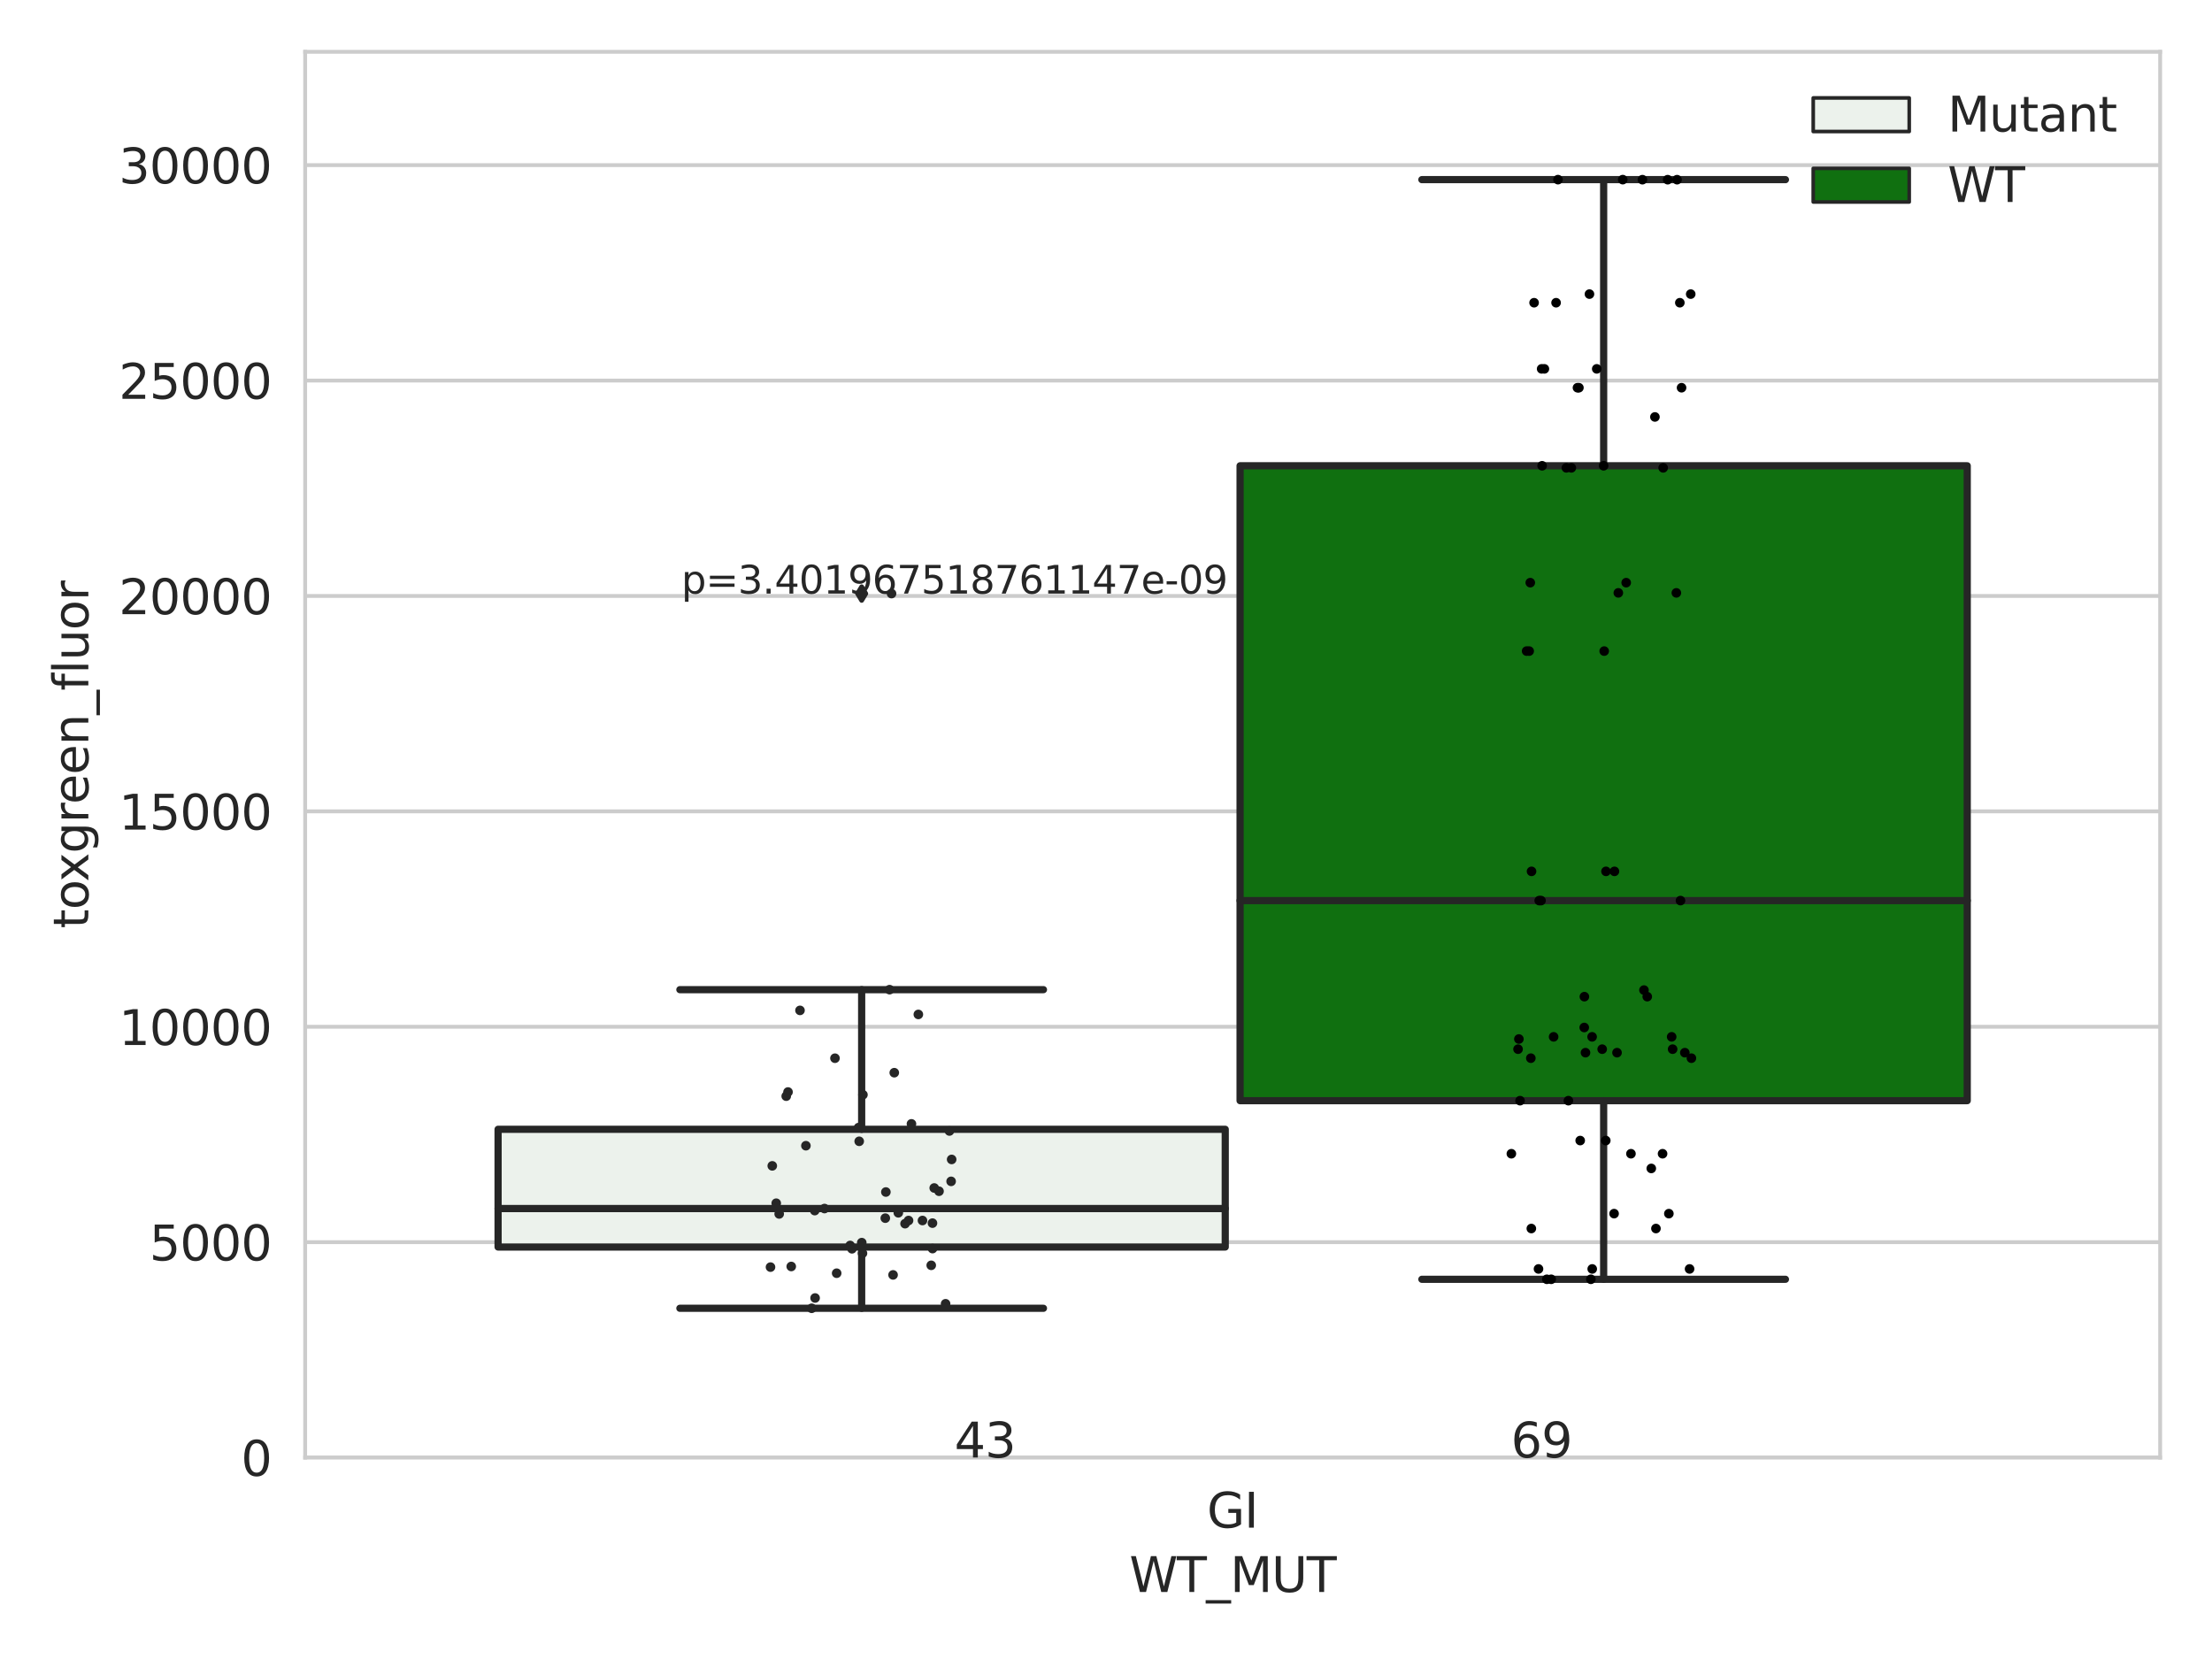 <?xml version="1.0" encoding="utf-8" standalone="no"?>
<!DOCTYPE svg PUBLIC "-//W3C//DTD SVG 1.1//EN"
  "http://www.w3.org/Graphics/SVG/1.1/DTD/svg11.dtd">
<svg xmlns:xlink="http://www.w3.org/1999/xlink" width="460.8pt" height="345.6pt" viewBox="0 0 460.8 345.6" xmlns="http://www.w3.org/2000/svg" version="1.1">
 <defs>
  <style type="text/css">*{stroke-linejoin: round; stroke-linecap: butt}</style>
 </defs>
 <g id="figure_1">
  <g id="patch_1">
   <path d="M 0 345.6 
L 460.8 345.6 
L 460.8 0 
L 0 0 
z
" style="fill: #ffffff"/>
  </g>
  <g id="axes_1">
   <g id="patch_2">
    <path d="M 63.571 303.64 
L 450 303.64 
L 450 10.8 
L 63.571 10.8 
z
" style="fill: #ffffff"/>
   </g>
   <g id="matplotlib.axis_1">
    <g id="xtick_1">
     <g id="text_1">
      <!-- GI -->
      <g style="fill: #262626" transform="translate(251.436 318.238)scale(0.1 -0.1)">
       <defs>
        <path id="DejaVuSans-47" d="M 3809 666 
L 3809 1919 
L 2778 1919 
L 2778 2438 
L 4434 2438 
L 4434 434 
Q 4069 175 3628 42 
Q 3188 -91 2688 -91 
Q 1594 -91 976 548 
Q 359 1188 359 2328 
Q 359 3472 976 4111 
Q 1594 4750 2688 4750 
Q 3144 4750 3555 4637 
Q 3966 4525 4313 4306 
L 4313 3634 
Q 3963 3931 3569 4081 
Q 3175 4231 2741 4231 
Q 1884 4231 1454 3753 
Q 1025 3275 1025 2328 
Q 1025 1384 1454 906 
Q 1884 428 2741 428 
Q 3075 428 3337 486 
Q 3600 544 3809 666 
z
" transform="scale(0.016)"/>
        <path id="DejaVuSans-49" d="M 628 4666 
L 1259 4666 
L 1259 0 
L 628 0 
L 628 4666 
z
" transform="scale(0.016)"/>
       </defs>
       <use xlink:href="#DejaVuSans-47"/>
       <use xlink:href="#DejaVuSans-49" x="77.49"/>
      </g>
     </g>
    </g>
    <g id="text_2">
     <!-- WT_MUT -->
     <g style="fill: #262626" transform="translate(235.261 331.638)scale(0.1 -0.1)">
      <defs>
       <path id="DejaVuSans-57" d="M 213 4666 
L 850 4666 
L 1831 722 
L 2809 4666 
L 3519 4666 
L 4500 722 
L 5478 4666 
L 6119 4666 
L 4947 0 
L 4153 0 
L 3169 4050 
L 2175 0 
L 1381 0 
L 213 4666 
z
" transform="scale(0.016)"/>
       <path id="DejaVuSans-54" d="M -19 4666 
L 3928 4666 
L 3928 4134 
L 2272 4134 
L 2272 0 
L 1638 0 
L 1638 4134 
L -19 4134 
L -19 4666 
z
" transform="scale(0.016)"/>
       <path id="DejaVuSans-5f" d="M 3263 -1063 
L 3263 -1509 
L -63 -1509 
L -63 -1063 
L 3263 -1063 
z
" transform="scale(0.016)"/>
       <path id="DejaVuSans-4d" d="M 628 4666 
L 1569 4666 
L 2759 1491 
L 3956 4666 
L 4897 4666 
L 4897 0 
L 4281 0 
L 4281 4097 
L 3078 897 
L 2444 897 
L 1241 4097 
L 1241 0 
L 628 0 
L 628 4666 
z
" transform="scale(0.016)"/>
       <path id="DejaVuSans-55" d="M 556 4666 
L 1191 4666 
L 1191 1831 
Q 1191 1081 1462 751 
Q 1734 422 2344 422 
Q 2950 422 3222 751 
Q 3494 1081 3494 1831 
L 3494 4666 
L 4128 4666 
L 4128 1753 
Q 4128 841 3676 375 
Q 3225 -91 2344 -91 
Q 1459 -91 1007 375 
Q 556 841 556 1753 
L 556 4666 
z
" transform="scale(0.016)"/>
      </defs>
      <use xlink:href="#DejaVuSans-57"/>
      <use xlink:href="#DejaVuSans-54" x="98.877"/>
      <use xlink:href="#DejaVuSans-5f" x="159.961"/>
      <use xlink:href="#DejaVuSans-4d" x="209.961"/>
      <use xlink:href="#DejaVuSans-55" x="296.24"/>
      <use xlink:href="#DejaVuSans-54" x="369.434"/>
     </g>
    </g>
   </g>
   <g id="matplotlib.axis_2">
    <g id="ytick_1">
     <g id="line2d_1">
      <path d="M 63.571 303.64 
L 450 303.64 
" clip-path="url(#p6c3532685f)" style="fill: none; stroke: #cccccc; stroke-width: 0.8; stroke-linecap: round"/>
     </g>
     <g id="text_3">
      <!-- 0 -->
      <g style="fill: #262626" transform="translate(50.209 307.439)scale(0.1 -0.1)">
       <defs>
        <path id="DejaVuSans-30" d="M 2034 4250 
Q 1547 4250 1301 3770 
Q 1056 3291 1056 2328 
Q 1056 1369 1301 889 
Q 1547 409 2034 409 
Q 2525 409 2770 889 
Q 3016 1369 3016 2328 
Q 3016 3291 2770 3770 
Q 2525 4250 2034 4250 
z
M 2034 4750 
Q 2819 4750 3233 4129 
Q 3647 3509 3647 2328 
Q 3647 1150 3233 529 
Q 2819 -91 2034 -91 
Q 1250 -91 836 529 
Q 422 1150 422 2328 
Q 422 3509 836 4129 
Q 1250 4750 2034 4750 
z
" transform="scale(0.016)"/>
       </defs>
       <use xlink:href="#DejaVuSans-30"/>
      </g>
     </g>
    </g>
    <g id="ytick_2">
     <g id="line2d_2">
      <path d="M 63.571 258.767 
L 450 258.767 
" clip-path="url(#p6c3532685f)" style="fill: none; stroke: #cccccc; stroke-width: 0.8; stroke-linecap: round"/>
     </g>
     <g id="text_4">
      <!-- 5000 -->
      <g style="fill: #262626" transform="translate(31.121 262.566)scale(0.1 -0.1)">
       <defs>
        <path id="DejaVuSans-35" d="M 691 4666 
L 3169 4666 
L 3169 4134 
L 1269 4134 
L 1269 2991 
Q 1406 3038 1543 3061 
Q 1681 3084 1819 3084 
Q 2600 3084 3056 2656 
Q 3513 2228 3513 1497 
Q 3513 744 3044 326 
Q 2575 -91 1722 -91 
Q 1428 -91 1123 -41 
Q 819 9 494 109 
L 494 744 
Q 775 591 1075 516 
Q 1375 441 1709 441 
Q 2250 441 2565 725 
Q 2881 1009 2881 1497 
Q 2881 1984 2565 2268 
Q 2250 2553 1709 2553 
Q 1456 2553 1204 2497 
Q 953 2441 691 2322 
L 691 4666 
z
" transform="scale(0.016)"/>
       </defs>
       <use xlink:href="#DejaVuSans-35"/>
       <use xlink:href="#DejaVuSans-30" x="63.623"/>
       <use xlink:href="#DejaVuSans-30" x="127.246"/>
       <use xlink:href="#DejaVuSans-30" x="190.869"/>
      </g>
     </g>
    </g>
    <g id="ytick_3">
     <g id="line2d_3">
      <path d="M 63.571 213.894 
L 450 213.894 
" clip-path="url(#p6c3532685f)" style="fill: none; stroke: #cccccc; stroke-width: 0.8; stroke-linecap: round"/>
     </g>
     <g id="text_5">
      <!-- 10000 -->
      <g style="fill: #262626" transform="translate(24.759 217.694)scale(0.1 -0.1)">
       <defs>
        <path id="DejaVuSans-31" d="M 794 531 
L 1825 531 
L 1825 4091 
L 703 3866 
L 703 4441 
L 1819 4666 
L 2450 4666 
L 2450 531 
L 3481 531 
L 3481 0 
L 794 0 
L 794 531 
z
" transform="scale(0.016)"/>
       </defs>
       <use xlink:href="#DejaVuSans-31"/>
       <use xlink:href="#DejaVuSans-30" x="63.623"/>
       <use xlink:href="#DejaVuSans-30" x="127.246"/>
       <use xlink:href="#DejaVuSans-30" x="190.869"/>
       <use xlink:href="#DejaVuSans-30" x="254.492"/>
      </g>
     </g>
    </g>
    <g id="ytick_4">
     <g id="line2d_4">
      <path d="M 63.571 169.021 
L 450 169.021 
" clip-path="url(#p6c3532685f)" style="fill: none; stroke: #cccccc; stroke-width: 0.8; stroke-linecap: round"/>
     </g>
     <g id="text_6">
      <!-- 15000 -->
      <g style="fill: #262626" transform="translate(24.759 172.821)scale(0.1 -0.1)">
       <use xlink:href="#DejaVuSans-31"/>
       <use xlink:href="#DejaVuSans-35" x="63.623"/>
       <use xlink:href="#DejaVuSans-30" x="127.246"/>
       <use xlink:href="#DejaVuSans-30" x="190.869"/>
       <use xlink:href="#DejaVuSans-30" x="254.492"/>
      </g>
     </g>
    </g>
    <g id="ytick_5">
     <g id="line2d_5">
      <path d="M 63.571 124.149 
L 450 124.149 
" clip-path="url(#p6c3532685f)" style="fill: none; stroke: #cccccc; stroke-width: 0.8; stroke-linecap: round"/>
     </g>
     <g id="text_7">
      <!-- 20000 -->
      <g style="fill: #262626" transform="translate(24.759 127.948)scale(0.1 -0.1)">
       <defs>
        <path id="DejaVuSans-32" d="M 1228 531 
L 3431 531 
L 3431 0 
L 469 0 
L 469 531 
Q 828 903 1448 1529 
Q 2069 2156 2228 2338 
Q 2531 2678 2651 2914 
Q 2772 3150 2772 3378 
Q 2772 3750 2511 3984 
Q 2250 4219 1831 4219 
Q 1534 4219 1204 4116 
Q 875 4013 500 3803 
L 500 4441 
Q 881 4594 1212 4672 
Q 1544 4750 1819 4750 
Q 2544 4750 2975 4387 
Q 3406 4025 3406 3419 
Q 3406 3131 3298 2873 
Q 3191 2616 2906 2266 
Q 2828 2175 2409 1742 
Q 1991 1309 1228 531 
z
" transform="scale(0.016)"/>
       </defs>
       <use xlink:href="#DejaVuSans-32"/>
       <use xlink:href="#DejaVuSans-30" x="63.623"/>
       <use xlink:href="#DejaVuSans-30" x="127.246"/>
       <use xlink:href="#DejaVuSans-30" x="190.869"/>
       <use xlink:href="#DejaVuSans-30" x="254.492"/>
      </g>
     </g>
    </g>
    <g id="ytick_6">
     <g id="line2d_6">
      <path d="M 63.571 79.276 
L 450 79.276 
" clip-path="url(#p6c3532685f)" style="fill: none; stroke: #cccccc; stroke-width: 0.8; stroke-linecap: round"/>
     </g>
     <g id="text_8">
      <!-- 25000 -->
      <g style="fill: #262626" transform="translate(24.759 83.075)scale(0.1 -0.1)">
       <use xlink:href="#DejaVuSans-32"/>
       <use xlink:href="#DejaVuSans-35" x="63.623"/>
       <use xlink:href="#DejaVuSans-30" x="127.246"/>
       <use xlink:href="#DejaVuSans-30" x="190.869"/>
       <use xlink:href="#DejaVuSans-30" x="254.492"/>
      </g>
     </g>
    </g>
    <g id="ytick_7">
     <g id="line2d_7">
      <path d="M 63.571 34.403 
L 450 34.403 
" clip-path="url(#p6c3532685f)" style="fill: none; stroke: #cccccc; stroke-width: 0.8; stroke-linecap: round"/>
     </g>
     <g id="text_9">
      <!-- 30000 -->
      <g style="fill: #262626" transform="translate(24.759 38.202)scale(0.1 -0.1)">
       <defs>
        <path id="DejaVuSans-33" d="M 2597 2516 
Q 3050 2419 3304 2112 
Q 3559 1806 3559 1356 
Q 3559 666 3084 287 
Q 2609 -91 1734 -91 
Q 1441 -91 1130 -33 
Q 819 25 488 141 
L 488 750 
Q 750 597 1062 519 
Q 1375 441 1716 441 
Q 2309 441 2620 675 
Q 2931 909 2931 1356 
Q 2931 1769 2642 2001 
Q 2353 2234 1838 2234 
L 1294 2234 
L 1294 2753 
L 1863 2753 
Q 2328 2753 2575 2939 
Q 2822 3125 2822 3475 
Q 2822 3834 2567 4026 
Q 2313 4219 1838 4219 
Q 1578 4219 1281 4162 
Q 984 4106 628 3988 
L 628 4550 
Q 988 4650 1302 4700 
Q 1616 4750 1894 4750 
Q 2613 4750 3031 4423 
Q 3450 4097 3450 3541 
Q 3450 3153 3228 2886 
Q 3006 2619 2597 2516 
z
" transform="scale(0.016)"/>
       </defs>
       <use xlink:href="#DejaVuSans-33"/>
       <use xlink:href="#DejaVuSans-30" x="63.623"/>
       <use xlink:href="#DejaVuSans-30" x="127.246"/>
       <use xlink:href="#DejaVuSans-30" x="190.869"/>
       <use xlink:href="#DejaVuSans-30" x="254.492"/>
      </g>
     </g>
    </g>
    <g id="text_10">
     <!-- toxgreen_fluor -->
     <g style="fill: #262626" transform="translate(18.401 193.415)rotate(-90)scale(0.1 -0.1)">
      <defs>
       <path id="DejaVuSans-74" d="M 1172 4494 
L 1172 3500 
L 2356 3500 
L 2356 3053 
L 1172 3053 
L 1172 1153 
Q 1172 725 1289 603 
Q 1406 481 1766 481 
L 2356 481 
L 2356 0 
L 1766 0 
Q 1100 0 847 248 
Q 594 497 594 1153 
L 594 3053 
L 172 3053 
L 172 3500 
L 594 3500 
L 594 4494 
L 1172 4494 
z
" transform="scale(0.016)"/>
       <path id="DejaVuSans-6f" d="M 1959 3097 
Q 1497 3097 1228 2736 
Q 959 2375 959 1747 
Q 959 1119 1226 758 
Q 1494 397 1959 397 
Q 2419 397 2687 759 
Q 2956 1122 2956 1747 
Q 2956 2369 2687 2733 
Q 2419 3097 1959 3097 
z
M 1959 3584 
Q 2709 3584 3137 3096 
Q 3566 2609 3566 1747 
Q 3566 888 3137 398 
Q 2709 -91 1959 -91 
Q 1206 -91 779 398 
Q 353 888 353 1747 
Q 353 2609 779 3096 
Q 1206 3584 1959 3584 
z
" transform="scale(0.016)"/>
       <path id="DejaVuSans-78" d="M 3513 3500 
L 2247 1797 
L 3578 0 
L 2900 0 
L 1881 1375 
L 863 0 
L 184 0 
L 1544 1831 
L 300 3500 
L 978 3500 
L 1906 2253 
L 2834 3500 
L 3513 3500 
z
" transform="scale(0.016)"/>
       <path id="DejaVuSans-67" d="M 2906 1791 
Q 2906 2416 2648 2759 
Q 2391 3103 1925 3103 
Q 1463 3103 1205 2759 
Q 947 2416 947 1791 
Q 947 1169 1205 825 
Q 1463 481 1925 481 
Q 2391 481 2648 825 
Q 2906 1169 2906 1791 
z
M 3481 434 
Q 3481 -459 3084 -895 
Q 2688 -1331 1869 -1331 
Q 1566 -1331 1297 -1286 
Q 1028 -1241 775 -1147 
L 775 -588 
Q 1028 -725 1275 -790 
Q 1522 -856 1778 -856 
Q 2344 -856 2625 -561 
Q 2906 -266 2906 331 
L 2906 616 
Q 2728 306 2450 153 
Q 2172 0 1784 0 
Q 1141 0 747 490 
Q 353 981 353 1791 
Q 353 2603 747 3093 
Q 1141 3584 1784 3584 
Q 2172 3584 2450 3431 
Q 2728 3278 2906 2969 
L 2906 3500 
L 3481 3500 
L 3481 434 
z
" transform="scale(0.016)"/>
       <path id="DejaVuSans-72" d="M 2631 2963 
Q 2534 3019 2420 3045 
Q 2306 3072 2169 3072 
Q 1681 3072 1420 2755 
Q 1159 2438 1159 1844 
L 1159 0 
L 581 0 
L 581 3500 
L 1159 3500 
L 1159 2956 
Q 1341 3275 1631 3429 
Q 1922 3584 2338 3584 
Q 2397 3584 2469 3576 
Q 2541 3569 2628 3553 
L 2631 2963 
z
" transform="scale(0.016)"/>
       <path id="DejaVuSans-65" d="M 3597 1894 
L 3597 1613 
L 953 1613 
Q 991 1019 1311 708 
Q 1631 397 2203 397 
Q 2534 397 2845 478 
Q 3156 559 3463 722 
L 3463 178 
Q 3153 47 2828 -22 
Q 2503 -91 2169 -91 
Q 1331 -91 842 396 
Q 353 884 353 1716 
Q 353 2575 817 3079 
Q 1281 3584 2069 3584 
Q 2775 3584 3186 3129 
Q 3597 2675 3597 1894 
z
M 3022 2063 
Q 3016 2534 2758 2815 
Q 2500 3097 2075 3097 
Q 1594 3097 1305 2825 
Q 1016 2553 972 2059 
L 3022 2063 
z
" transform="scale(0.016)"/>
       <path id="DejaVuSans-6e" d="M 3513 2113 
L 3513 0 
L 2938 0 
L 2938 2094 
Q 2938 2591 2744 2837 
Q 2550 3084 2163 3084 
Q 1697 3084 1428 2787 
Q 1159 2491 1159 1978 
L 1159 0 
L 581 0 
L 581 3500 
L 1159 3500 
L 1159 2956 
Q 1366 3272 1645 3428 
Q 1925 3584 2291 3584 
Q 2894 3584 3203 3211 
Q 3513 2838 3513 2113 
z
" transform="scale(0.016)"/>
       <path id="DejaVuSans-66" d="M 2375 4863 
L 2375 4384 
L 1825 4384 
Q 1516 4384 1395 4259 
Q 1275 4134 1275 3809 
L 1275 3500 
L 2222 3500 
L 2222 3053 
L 1275 3053 
L 1275 0 
L 697 0 
L 697 3053 
L 147 3053 
L 147 3500 
L 697 3500 
L 697 3744 
Q 697 4328 969 4595 
Q 1241 4863 1831 4863 
L 2375 4863 
z
" transform="scale(0.016)"/>
       <path id="DejaVuSans-6c" d="M 603 4863 
L 1178 4863 
L 1178 0 
L 603 0 
L 603 4863 
z
" transform="scale(0.016)"/>
       <path id="DejaVuSans-75" d="M 544 1381 
L 544 3500 
L 1119 3500 
L 1119 1403 
Q 1119 906 1312 657 
Q 1506 409 1894 409 
Q 2359 409 2629 706 
Q 2900 1003 2900 1516 
L 2900 3500 
L 3475 3500 
L 3475 0 
L 2900 0 
L 2900 538 
Q 2691 219 2414 64 
Q 2138 -91 1772 -91 
Q 1169 -91 856 284 
Q 544 659 544 1381 
z
M 1991 3584 
L 1991 3584 
z
" transform="scale(0.016)"/>
      </defs>
      <use xlink:href="#DejaVuSans-74"/>
      <use xlink:href="#DejaVuSans-6f" x="39.209"/>
      <use xlink:href="#DejaVuSans-78" x="97.266"/>
      <use xlink:href="#DejaVuSans-67" x="156.445"/>
      <use xlink:href="#DejaVuSans-72" x="219.922"/>
      <use xlink:href="#DejaVuSans-65" x="258.785"/>
      <use xlink:href="#DejaVuSans-65" x="320.309"/>
      <use xlink:href="#DejaVuSans-6e" x="381.832"/>
      <use xlink:href="#DejaVuSans-5f" x="445.211"/>
      <use xlink:href="#DejaVuSans-66" x="495.211"/>
      <use xlink:href="#DejaVuSans-6c" x="530.416"/>
      <use xlink:href="#DejaVuSans-75" x="558.199"/>
      <use xlink:href="#DejaVuSans-6f" x="621.578"/>
      <use xlink:href="#DejaVuSans-72" x="682.76"/>
     </g>
    </g>
   </g>
   <g id="patch_3">
    <path d="M 103.76 259.777 
L 255.24 259.777 
L 255.24 235.252 
L 103.76 235.252 
L 103.76 259.777 
z
" clip-path="url(#p6c3532685f)" style="fill: #ecf2ec; stroke: #262626; stroke-width: 1.5; stroke-linejoin: miter"/>
   </g>
   <g id="patch_4">
    <path d="M 258.331 229.291 
L 409.811 229.291 
L 409.811 97.029 
L 258.331 97.029 
L 258.331 229.291 
z
" clip-path="url(#p6c3532685f)" style="fill: #107010; stroke: #262626; stroke-width: 1.5; stroke-linejoin: miter"/>
   </g>
   <g id="patch_5">
    <path d="M 256.786 303.64 
L 256.786 303.64 
L 256.786 303.64 
L 256.786 303.64 
z
" clip-path="url(#p6c3532685f)" style="fill: #ecf2ec; stroke: #262626; stroke-width: 0.75; stroke-linejoin: miter"/>
   </g>
   <g id="patch_6">
    <path d="M 256.786 303.64 
L 256.786 303.64 
L 256.786 303.64 
L 256.786 303.64 
z
" clip-path="url(#p6c3532685f)" style="fill: #107010; stroke: #262626; stroke-width: 0.75; stroke-linejoin: miter"/>
   </g>
   <g id="PathCollection_1"/>
   <g id="PathCollection_2"/>
   <g id="line2d_8">
    <path d="M 179.5 259.777 
L 179.5 272.54 
" clip-path="url(#p6c3532685f)" style="fill: none; stroke: #262626; stroke-width: 1.5; stroke-linecap: round"/>
   </g>
   <g id="line2d_9">
    <path d="M 179.5 235.252 
L 179.5 206.163 
" clip-path="url(#p6c3532685f)" style="fill: none; stroke: #262626; stroke-width: 1.5; stroke-linecap: round"/>
   </g>
   <g id="line2d_10">
    <path d="M 141.63 272.54 
L 217.37 272.54 
" clip-path="url(#p6c3532685f)" style="fill: none; stroke: #262626; stroke-width: 1.5; stroke-linecap: round"/>
   </g>
   <g id="line2d_11">
    <path d="M 141.63 206.163 
L 217.37 206.163 
" clip-path="url(#p6c3532685f)" style="fill: none; stroke: #262626; stroke-width: 1.5; stroke-linecap: round"/>
   </g>
   <g id="line2d_12">
    <defs>
     <path id="m92b4455a7d" d="M -0 1.414 
L 0.849 0 
L 0 -1.414 
L -0.849 -0 
z
" style="stroke: #262626; stroke-linejoin: miter"/>
    </defs>
    <g clip-path="url(#p6c3532685f)">
     <use xlink:href="#m92b4455a7d" x="179.5" y="123.654" style="fill: #262626; stroke: #262626; stroke-linejoin: miter"/>
    </g>
   </g>
   <g id="line2d_13">
    <path d="M 334.071 229.291 
L 334.071 266.499 
" clip-path="url(#p6c3532685f)" style="fill: none; stroke: #262626; stroke-width: 1.5; stroke-linecap: round"/>
   </g>
   <g id="line2d_14">
    <path d="M 334.071 97.029 
L 334.071 37.422 
" clip-path="url(#p6c3532685f)" style="fill: none; stroke: #262626; stroke-width: 1.5; stroke-linecap: round"/>
   </g>
   <g id="line2d_15">
    <path d="M 296.201 266.499 
L 371.941 266.499 
" clip-path="url(#p6c3532685f)" style="fill: none; stroke: #262626; stroke-width: 1.5; stroke-linecap: round"/>
   </g>
   <g id="line2d_16">
    <path d="M 296.201 37.422 
L 371.941 37.422 
" clip-path="url(#p6c3532685f)" style="fill: none; stroke: #262626; stroke-width: 1.5; stroke-linecap: round"/>
   </g>
   <g id="line2d_17"/>
   <g id="line2d_18">
    <path d="M 103.76 251.763 
L 255.24 251.763 
" clip-path="url(#p6c3532685f)" style="fill: none; stroke: #262626; stroke-width: 1.5; stroke-linecap: round"/>
   </g>
   <g id="line2d_19">
    <path d="M 258.331 187.612 
L 409.811 187.612 
" clip-path="url(#p6c3532685f)" style="fill: none; stroke: #262626; stroke-width: 1.5; stroke-linecap: round"/>
   </g>
   <g id="patch_7">
    <path d="M 63.571 303.64 
L 63.571 10.8 
" style="fill: none; stroke: #cccccc; stroke-width: 0.8; stroke-linejoin: miter; stroke-linecap: square"/>
   </g>
   <g id="patch_8">
    <path d="M 450 303.64 
L 450 10.8 
" style="fill: none; stroke: #cccccc; stroke-width: 0.8; stroke-linejoin: miter; stroke-linecap: square"/>
   </g>
   <g id="patch_9">
    <path d="M 63.571 303.64 
L 450 303.64 
" style="fill: none; stroke: #cccccc; stroke-width: 0.8; stroke-linejoin: miter; stroke-linecap: square"/>
   </g>
   <g id="patch_10">
    <path d="M 63.571 10.8 
L 450 10.8 
" style="fill: none; stroke: #cccccc; stroke-width: 0.8; stroke-linejoin: miter; stroke-linecap: square"/>
   </g>
   <g id="PathCollection_3">
    <defs>
     <path id="C0_0_d36405e7b9" d="M 0 1 
C 0.265 1 0.52 0.895 0.707 0.707 
C 0.895 0.52 1 0.265 1 -0 
C 1 -0.265 0.895 -0.52 0.707 -0.707 
C 0.52 -0.895 0.265 -1 0 -1 
C -0.265 -1 -0.52 -0.895 -0.707 -0.707 
C -0.895 -0.52 -1 -0.265 -1 0 
C -1 0.265 -0.895 0.52 -0.707 0.707 
C -0.52 0.895 -0.265 1 0 1 
z
"/>
    </defs>
    <g clip-path="url(#p6c3532685f)">
     <use xlink:href="#C0_0_d36405e7b9" x="184.545" y="248.32" style="fill: #262626"/>
    </g>
    <g clip-path="url(#p6c3532685f)">
     <use xlink:href="#C0_0_d36405e7b9" x="195.616" y="248.155" style="fill: #262626"/>
    </g>
    <g clip-path="url(#p6c3532685f)">
     <use xlink:href="#C0_0_d36405e7b9" x="184.425" y="253.763" style="fill: #262626"/>
    </g>
    <g clip-path="url(#p6c3532685f)">
     <use xlink:href="#C0_0_d36405e7b9" x="171.757" y="251.763" style="fill: #262626"/>
    </g>
    <g clip-path="url(#p6c3532685f)">
     <use xlink:href="#C0_0_d36405e7b9" x="193.993" y="263.588" style="fill: #262626"/>
    </g>
    <g clip-path="url(#p6c3532685f)">
     <use xlink:href="#C0_0_d36405e7b9" x="164.831" y="263.831" style="fill: #262626"/>
    </g>
    <g clip-path="url(#p6c3532685f)">
     <use xlink:href="#C0_0_d36405e7b9" x="198.245" y="241.532" style="fill: #262626"/>
    </g>
    <g clip-path="url(#p6c3532685f)">
     <use xlink:href="#C0_0_d36405e7b9" x="194.618" y="247.477" style="fill: #262626"/>
    </g>
    <g clip-path="url(#p6c3532685f)">
     <use xlink:href="#C0_0_d36405e7b9" x="189.874" y="234.122" style="fill: #262626"/>
    </g>
    <g clip-path="url(#p6c3532685f)">
     <use xlink:href="#C0_0_d36405e7b9" x="192.169" y="254.255" style="fill: #262626"/>
    </g>
    <g clip-path="url(#p6c3532685f)">
     <use xlink:href="#C0_0_d36405e7b9" x="186.043" y="265.585" style="fill: #262626"/>
    </g>
    <g clip-path="url(#p6c3532685f)">
     <use xlink:href="#C0_0_d36405e7b9" x="189.267" y="254.257" style="fill: #262626"/>
    </g>
    <g clip-path="url(#p6c3532685f)">
     <use xlink:href="#C0_0_d36405e7b9" x="162.319" y="252.885" style="fill: #262626"/>
    </g>
    <g clip-path="url(#p6c3532685f)">
     <use xlink:href="#C0_0_d36405e7b9" x="185.311" y="206.163" style="fill: #262626"/>
    </g>
    <g clip-path="url(#p6c3532685f)">
     <use xlink:href="#C0_0_d36405e7b9" x="179.672" y="261.087" style="fill: #262626"/>
    </g>
    <g clip-path="url(#p6c3532685f)">
     <use xlink:href="#C0_0_d36405e7b9" x="186.295" y="223.462" style="fill: #262626"/>
    </g>
    <g clip-path="url(#p6c3532685f)">
     <use xlink:href="#C0_0_d36405e7b9" x="164.159" y="227.485" style="fill: #262626"/>
    </g>
    <g clip-path="url(#p6c3532685f)">
     <use xlink:href="#C0_0_d36405e7b9" x="163.785" y="228.352" style="fill: #262626"/>
    </g>
    <g clip-path="url(#p6c3532685f)">
     <use xlink:href="#C0_0_d36405e7b9" x="169.727" y="252.189" style="fill: #262626"/>
    </g>
    <g clip-path="url(#p6c3532685f)">
     <use xlink:href="#C0_0_d36405e7b9" x="174.292" y="265.233" style="fill: #262626"/>
    </g>
    <g clip-path="url(#p6c3532685f)">
     <use xlink:href="#C0_0_d36405e7b9" x="191.309" y="211.324" style="fill: #262626"/>
    </g>
    <g clip-path="url(#p6c3532685f)">
     <use xlink:href="#C0_0_d36405e7b9" x="188.541" y="254.915" style="fill: #262626"/>
    </g>
    <g clip-path="url(#p6c3532685f)">
     <use xlink:href="#C0_0_d36405e7b9" x="198.135" y="246.098" style="fill: #262626"/>
    </g>
    <g clip-path="url(#p6c3532685f)">
     <use xlink:href="#C0_0_d36405e7b9" x="185.722" y="123.654" style="fill: #262626"/>
    </g>
    <g clip-path="url(#p6c3532685f)">
     <use xlink:href="#C0_0_d36405e7b9" x="160.51" y="263.963" style="fill: #262626"/>
    </g>
    <g clip-path="url(#p6c3532685f)">
     <use xlink:href="#C0_0_d36405e7b9" x="161.703" y="250.652" style="fill: #262626"/>
    </g>
    <g clip-path="url(#p6c3532685f)">
     <use xlink:href="#C0_0_d36405e7b9" x="187.139" y="252.648" style="fill: #262626"/>
    </g>
    <g clip-path="url(#p6c3532685f)">
     <use xlink:href="#C0_0_d36405e7b9" x="169.087" y="272.54" style="fill: #262626"/>
    </g>
    <g clip-path="url(#p6c3532685f)">
     <use xlink:href="#C0_0_d36405e7b9" x="166.654" y="210.481" style="fill: #262626"/>
    </g>
    <g clip-path="url(#p6c3532685f)">
     <use xlink:href="#C0_0_d36405e7b9" x="177.1" y="259.452" style="fill: #262626"/>
    </g>
    <g clip-path="url(#p6c3532685f)">
     <use xlink:href="#C0_0_d36405e7b9" x="167.885" y="238.673" style="fill: #262626"/>
    </g>
    <g clip-path="url(#p6c3532685f)">
     <use xlink:href="#C0_0_d36405e7b9" x="160.878" y="242.869" style="fill: #262626"/>
    </g>
    <g clip-path="url(#p6c3532685f)">
     <use xlink:href="#C0_0_d36405e7b9" x="177.484" y="260.143" style="fill: #262626"/>
    </g>
    <g clip-path="url(#p6c3532685f)">
     <use xlink:href="#C0_0_d36405e7b9" x="173.941" y="220.445" style="fill: #262626"/>
    </g>
    <g clip-path="url(#p6c3532685f)">
     <use xlink:href="#C0_0_d36405e7b9" x="196.983" y="271.599" style="fill: #262626"/>
    </g>
    <g clip-path="url(#p6c3532685f)">
     <use xlink:href="#C0_0_d36405e7b9" x="178.855" y="234.9" style="fill: #262626"/>
    </g>
    <g clip-path="url(#p6c3532685f)">
     <use xlink:href="#C0_0_d36405e7b9" x="169.8" y="270.396" style="fill: #262626"/>
    </g>
    <g clip-path="url(#p6c3532685f)">
     <use xlink:href="#C0_0_d36405e7b9" x="178.987" y="237.753" style="fill: #262626"/>
    </g>
    <g clip-path="url(#p6c3532685f)">
     <use xlink:href="#C0_0_d36405e7b9" x="194.264" y="260.102" style="fill: #262626"/>
    </g>
    <g clip-path="url(#p6c3532685f)">
     <use xlink:href="#C0_0_d36405e7b9" x="197.787" y="235.605" style="fill: #262626"/>
    </g>
    <g clip-path="url(#p6c3532685f)">
     <use xlink:href="#C0_0_d36405e7b9" x="179.519" y="258.863" style="fill: #262626"/>
    </g>
    <g clip-path="url(#p6c3532685f)">
     <use xlink:href="#C0_0_d36405e7b9" x="194.251" y="254.801" style="fill: #262626"/>
    </g>
    <g clip-path="url(#p6c3532685f)">
     <use xlink:href="#C0_0_d36405e7b9" x="179.765" y="228.056" style="fill: #262626"/>
    </g>
   </g>
   <g id="PathCollection_4">
    <defs>
     <path id="C1_0_f1633deb14" d="M 0 1 
C 0.265 1 0.52 0.895 0.707 0.707 
C 0.895 0.52 1 0.265 1 -0 
C 1 -0.265 0.895 -0.52 0.707 -0.707 
C 0.52 -0.895 0.265 -1 0 -1 
C -0.265 -1 -0.52 -0.895 -0.707 -0.707 
C -0.895 -0.52 -1 -0.265 -1 0 
C -1 0.265 -0.895 0.52 -0.707 0.707 
C -0.52 0.895 -0.265 1 0 1 
z
"/>
    </defs>
    <g clip-path="url(#p6c3532685f)">
     <use xlink:href="#C1_0_f1633deb14" x="348.438" y="218.56"/>
    </g>
    <g clip-path="url(#p6c3532685f)">
     <use xlink:href="#C1_0_f1633deb14" x="323.141" y="266.499"/>
    </g>
    <g clip-path="url(#p6c3532685f)">
     <use xlink:href="#C1_0_f1633deb14" x="319.007" y="255.924"/>
    </g>
    <g clip-path="url(#p6c3532685f)">
     <use xlink:href="#C1_0_f1633deb14" x="330.058" y="207.623"/>
    </g>
    <g clip-path="url(#p6c3532685f)">
     <use xlink:href="#C1_0_f1633deb14" x="346.468" y="97.46"/>
    </g>
    <g clip-path="url(#p6c3532685f)">
     <use xlink:href="#C1_0_f1633deb14" x="326.729" y="229.291"/>
    </g>
    <g clip-path="url(#p6c3532685f)">
     <use xlink:href="#C1_0_f1633deb14" x="344.965" y="255.924"/>
    </g>
    <g clip-path="url(#p6c3532685f)">
     <use xlink:href="#C1_0_f1633deb14" x="350.299" y="80.769"/>
    </g>
    <g clip-path="url(#p6c3532685f)">
     <use xlink:href="#C1_0_f1633deb14" x="334.063" y="97.029"/>
    </g>
    <g clip-path="url(#p6c3532685f)">
     <use xlink:href="#C1_0_f1633deb14" x="343.153" y="207.623"/>
    </g>
    <g clip-path="url(#p6c3532685f)">
     <use xlink:href="#C1_0_f1633deb14" x="322.239" y="266.499"/>
    </g>
    <g clip-path="url(#p6c3532685f)">
     <use xlink:href="#C1_0_f1633deb14" x="343.992" y="243.407"/>
    </g>
    <g clip-path="url(#p6c3532685f)">
     <use xlink:href="#C1_0_f1633deb14" x="336.243" y="252.822"/>
    </g>
    <g clip-path="url(#p6c3532685f)">
     <use xlink:href="#C1_0_f1633deb14" x="321.724" y="76.841"/>
    </g>
    <g clip-path="url(#p6c3532685f)">
     <use xlink:href="#C1_0_f1633deb14" x="327.34" y="97.46"/>
    </g>
    <g clip-path="url(#p6c3532685f)">
     <use xlink:href="#C1_0_f1633deb14" x="334.183" y="135.634"/>
    </g>
    <g clip-path="url(#p6c3532685f)">
     <use xlink:href="#C1_0_f1633deb14" x="338.049" y="37.422"/>
    </g>
    <g clip-path="url(#p6c3532685f)">
     <use xlink:href="#C1_0_f1633deb14" x="350.078" y="187.612"/>
    </g>
    <g clip-path="url(#p6c3532685f)">
     <use xlink:href="#C1_0_f1633deb14" x="344.751" y="86.857"/>
    </g>
    <g clip-path="url(#p6c3532685f)">
     <use xlink:href="#C1_0_f1633deb14" x="316.653" y="229.291"/>
    </g>
    <g clip-path="url(#p6c3532685f)">
     <use xlink:href="#C1_0_f1633deb14" x="351.97" y="264.343"/>
    </g>
    <g clip-path="url(#p6c3532685f)">
     <use xlink:href="#C1_0_f1633deb14" x="321.151" y="76.841"/>
    </g>
    <g clip-path="url(#p6c3532685f)">
     <use xlink:href="#C1_0_f1633deb14" x="320.499" y="264.343"/>
    </g>
    <g clip-path="url(#p6c3532685f)">
     <use xlink:href="#C1_0_f1633deb14" x="331.113" y="61.267"/>
    </g>
    <g clip-path="url(#p6c3532685f)">
     <use xlink:href="#C1_0_f1633deb14" x="324.16" y="63.063"/>
    </g>
    <g clip-path="url(#p6c3532685f)">
     <use xlink:href="#C1_0_f1633deb14" x="331.665" y="215.992"/>
    </g>
    <g clip-path="url(#p6c3532685f)">
     <use xlink:href="#C1_0_f1633deb14" x="326.303" y="97.46"/>
    </g>
    <g clip-path="url(#p6c3532685f)">
     <use xlink:href="#C1_0_f1633deb14" x="320.649" y="187.612"/>
    </g>
    <g clip-path="url(#p6c3532685f)">
     <use xlink:href="#C1_0_f1633deb14" x="342.148" y="37.432"/>
    </g>
    <g clip-path="url(#p6c3532685f)">
     <use xlink:href="#C1_0_f1633deb14" x="334.558" y="181.52"/>
    </g>
    <g clip-path="url(#p6c3532685f)">
     <use xlink:href="#C1_0_f1633deb14" x="347.409" y="37.432"/>
    </g>
    <g clip-path="url(#p6c3532685f)">
     <use xlink:href="#C1_0_f1633deb14" x="336.856" y="219.291"/>
    </g>
    <g clip-path="url(#p6c3532685f)">
     <use xlink:href="#C1_0_f1633deb14" x="331.691" y="264.343"/>
    </g>
    <g clip-path="url(#p6c3532685f)">
     <use xlink:href="#C1_0_f1633deb14" x="328.915" y="80.769"/>
    </g>
    <g clip-path="url(#p6c3532685f)">
     <use xlink:href="#C1_0_f1633deb14" x="324.556" y="37.422"/>
    </g>
    <g clip-path="url(#p6c3532685f)">
     <use xlink:href="#C1_0_f1633deb14" x="329.183" y="237.598"/>
    </g>
    <g clip-path="url(#p6c3532685f)">
     <use xlink:href="#C1_0_f1633deb14" x="321.251" y="97.029"/>
    </g>
    <g clip-path="url(#p6c3532685f)">
     <use xlink:href="#C1_0_f1633deb14" x="331.405" y="266.499"/>
    </g>
    <g clip-path="url(#p6c3532685f)">
     <use xlink:href="#C1_0_f1633deb14" x="319.047" y="181.52"/>
    </g>
    <g clip-path="url(#p6c3532685f)">
     <use xlink:href="#C1_0_f1633deb14" x="316.413" y="216.445"/>
    </g>
    <g clip-path="url(#p6c3532685f)">
     <use xlink:href="#C1_0_f1633deb14" x="318.024" y="135.634"/>
    </g>
    <g clip-path="url(#p6c3532685f)">
     <use xlink:href="#C1_0_f1633deb14" x="328.617" y="80.769"/>
    </g>
    <g clip-path="url(#p6c3532685f)">
     <use xlink:href="#C1_0_f1633deb14" x="352.208" y="61.267"/>
    </g>
    <g clip-path="url(#p6c3532685f)">
     <use xlink:href="#C1_0_f1633deb14" x="332.632" y="76.841"/>
    </g>
    <g clip-path="url(#p6c3532685f)">
     <use xlink:href="#C1_0_f1633deb14" x="330.287" y="219.291"/>
    </g>
    <g clip-path="url(#p6c3532685f)">
     <use xlink:href="#C1_0_f1633deb14" x="342.47" y="206.251"/>
    </g>
    <g clip-path="url(#p6c3532685f)">
     <use xlink:href="#C1_0_f1633deb14" x="321.025" y="187.612"/>
    </g>
    <g clip-path="url(#p6c3532685f)">
     <use xlink:href="#C1_0_f1633deb14" x="346.344" y="240.344"/>
    </g>
    <g clip-path="url(#p6c3532685f)">
     <use xlink:href="#C1_0_f1633deb14" x="318.555" y="135.634"/>
    </g>
    <g clip-path="url(#p6c3532685f)">
     <use xlink:href="#C1_0_f1633deb14" x="352.351" y="220.438"/>
    </g>
    <g clip-path="url(#p6c3532685f)">
     <use xlink:href="#C1_0_f1633deb14" x="349.216" y="123.506"/>
    </g>
    <g clip-path="url(#p6c3532685f)">
     <use xlink:href="#C1_0_f1633deb14" x="318.786" y="121.38"/>
    </g>
    <g clip-path="url(#p6c3532685f)">
     <use xlink:href="#C1_0_f1633deb14" x="348.237" y="215.992"/>
    </g>
    <g clip-path="url(#p6c3532685f)">
     <use xlink:href="#C1_0_f1633deb14" x="338.766" y="121.38"/>
    </g>
    <g clip-path="url(#p6c3532685f)">
     <use xlink:href="#C1_0_f1633deb14" x="347.656" y="252.822"/>
    </g>
    <g clip-path="url(#p6c3532685f)">
     <use xlink:href="#C1_0_f1633deb14" x="350.983" y="219.291"/>
    </g>
    <g clip-path="url(#p6c3532685f)">
     <use xlink:href="#C1_0_f1633deb14" x="316.237" y="218.56"/>
    </g>
    <g clip-path="url(#p6c3532685f)">
     <use xlink:href="#C1_0_f1633deb14" x="330.028" y="214.044"/>
    </g>
    <g clip-path="url(#p6c3532685f)">
     <use xlink:href="#C1_0_f1633deb14" x="314.846" y="240.344"/>
    </g>
    <g clip-path="url(#p6c3532685f)">
     <use xlink:href="#C1_0_f1633deb14" x="349.362" y="37.432"/>
    </g>
    <g clip-path="url(#p6c3532685f)">
     <use xlink:href="#C1_0_f1633deb14" x="319.579" y="63.063"/>
    </g>
    <g clip-path="url(#p6c3532685f)">
     <use xlink:href="#C1_0_f1633deb14" x="336.322" y="181.52"/>
    </g>
    <g clip-path="url(#p6c3532685f)">
     <use xlink:href="#C1_0_f1633deb14" x="337.128" y="123.506"/>
    </g>
    <g clip-path="url(#p6c3532685f)">
     <use xlink:href="#C1_0_f1633deb14" x="318.902" y="220.438"/>
    </g>
    <g clip-path="url(#p6c3532685f)">
     <use xlink:href="#C1_0_f1633deb14" x="334.514" y="237.598"/>
    </g>
    <g clip-path="url(#p6c3532685f)">
     <use xlink:href="#C1_0_f1633deb14" x="339.757" y="240.344"/>
    </g>
    <g clip-path="url(#p6c3532685f)">
     <use xlink:href="#C1_0_f1633deb14" x="333.763" y="218.56"/>
    </g>
    <g clip-path="url(#p6c3532685f)">
     <use xlink:href="#C1_0_f1633deb14" x="323.647" y="215.992"/>
    </g>
    <g clip-path="url(#p6c3532685f)">
     <use xlink:href="#C1_0_f1633deb14" x="349.941" y="63.063"/>
    </g>
   </g>
   <g id="text_11">
    <!-- 43 -->
    <g style="fill: #262626" transform="translate(198.821 303.625)scale(0.1 -0.1)">
     <defs>
      <path id="DejaVuSans-34" d="M 2419 4116 
L 825 1625 
L 2419 1625 
L 2419 4116 
z
M 2253 4666 
L 3047 4666 
L 3047 1625 
L 3713 1625 
L 3713 1100 
L 3047 1100 
L 3047 0 
L 2419 0 
L 2419 1100 
L 313 1100 
L 313 1709 
L 2253 4666 
z
" transform="scale(0.016)"/>
     </defs>
     <use xlink:href="#DejaVuSans-34"/>
     <use xlink:href="#DejaVuSans-33" x="63.623"/>
    </g>
   </g>
   <g id="text_12">
    <!-- p=3.401967518761147e-09 -->
    <g style="fill: #262626" transform="translate(141.944 123.653)scale(0.08 -0.08)">
     <defs>
      <path id="DejaVuSans-70" d="M 1159 525 
L 1159 -1331 
L 581 -1331 
L 581 3500 
L 1159 3500 
L 1159 2969 
Q 1341 3281 1617 3432 
Q 1894 3584 2278 3584 
Q 2916 3584 3314 3078 
Q 3713 2572 3713 1747 
Q 3713 922 3314 415 
Q 2916 -91 2278 -91 
Q 1894 -91 1617 61 
Q 1341 213 1159 525 
z
M 3116 1747 
Q 3116 2381 2855 2742 
Q 2594 3103 2138 3103 
Q 1681 3103 1420 2742 
Q 1159 2381 1159 1747 
Q 1159 1113 1420 752 
Q 1681 391 2138 391 
Q 2594 391 2855 752 
Q 3116 1113 3116 1747 
z
" transform="scale(0.016)"/>
      <path id="DejaVuSans-3d" d="M 678 2906 
L 4684 2906 
L 4684 2381 
L 678 2381 
L 678 2906 
z
M 678 1631 
L 4684 1631 
L 4684 1100 
L 678 1100 
L 678 1631 
z
" transform="scale(0.016)"/>
      <path id="DejaVuSans-2e" d="M 684 794 
L 1344 794 
L 1344 0 
L 684 0 
L 684 794 
z
" transform="scale(0.016)"/>
      <path id="DejaVuSans-39" d="M 703 97 
L 703 672 
Q 941 559 1184 500 
Q 1428 441 1663 441 
Q 2288 441 2617 861 
Q 2947 1281 2994 2138 
Q 2813 1869 2534 1725 
Q 2256 1581 1919 1581 
Q 1219 1581 811 2004 
Q 403 2428 403 3163 
Q 403 3881 828 4315 
Q 1253 4750 1959 4750 
Q 2769 4750 3195 4129 
Q 3622 3509 3622 2328 
Q 3622 1225 3098 567 
Q 2575 -91 1691 -91 
Q 1453 -91 1209 -44 
Q 966 3 703 97 
z
M 1959 2075 
Q 2384 2075 2632 2365 
Q 2881 2656 2881 3163 
Q 2881 3666 2632 3958 
Q 2384 4250 1959 4250 
Q 1534 4250 1286 3958 
Q 1038 3666 1038 3163 
Q 1038 2656 1286 2365 
Q 1534 2075 1959 2075 
z
" transform="scale(0.016)"/>
      <path id="DejaVuSans-36" d="M 2113 2584 
Q 1688 2584 1439 2293 
Q 1191 2003 1191 1497 
Q 1191 994 1439 701 
Q 1688 409 2113 409 
Q 2538 409 2786 701 
Q 3034 994 3034 1497 
Q 3034 2003 2786 2293 
Q 2538 2584 2113 2584 
z
M 3366 4563 
L 3366 3988 
Q 3128 4100 2886 4159 
Q 2644 4219 2406 4219 
Q 1781 4219 1451 3797 
Q 1122 3375 1075 2522 
Q 1259 2794 1537 2939 
Q 1816 3084 2150 3084 
Q 2853 3084 3261 2657 
Q 3669 2231 3669 1497 
Q 3669 778 3244 343 
Q 2819 -91 2113 -91 
Q 1303 -91 875 529 
Q 447 1150 447 2328 
Q 447 3434 972 4092 
Q 1497 4750 2381 4750 
Q 2619 4750 2861 4703 
Q 3103 4656 3366 4563 
z
" transform="scale(0.016)"/>
      <path id="DejaVuSans-37" d="M 525 4666 
L 3525 4666 
L 3525 4397 
L 1831 0 
L 1172 0 
L 2766 4134 
L 525 4134 
L 525 4666 
z
" transform="scale(0.016)"/>
      <path id="DejaVuSans-38" d="M 2034 2216 
Q 1584 2216 1326 1975 
Q 1069 1734 1069 1313 
Q 1069 891 1326 650 
Q 1584 409 2034 409 
Q 2484 409 2743 651 
Q 3003 894 3003 1313 
Q 3003 1734 2745 1975 
Q 2488 2216 2034 2216 
z
M 1403 2484 
Q 997 2584 770 2862 
Q 544 3141 544 3541 
Q 544 4100 942 4425 
Q 1341 4750 2034 4750 
Q 2731 4750 3128 4425 
Q 3525 4100 3525 3541 
Q 3525 3141 3298 2862 
Q 3072 2584 2669 2484 
Q 3125 2378 3379 2068 
Q 3634 1759 3634 1313 
Q 3634 634 3220 271 
Q 2806 -91 2034 -91 
Q 1263 -91 848 271 
Q 434 634 434 1313 
Q 434 1759 690 2068 
Q 947 2378 1403 2484 
z
M 1172 3481 
Q 1172 3119 1398 2916 
Q 1625 2713 2034 2713 
Q 2441 2713 2670 2916 
Q 2900 3119 2900 3481 
Q 2900 3844 2670 4047 
Q 2441 4250 2034 4250 
Q 1625 4250 1398 4047 
Q 1172 3844 1172 3481 
z
" transform="scale(0.016)"/>
      <path id="DejaVuSans-2d" d="M 313 2009 
L 1997 2009 
L 1997 1497 
L 313 1497 
L 313 2009 
z
" transform="scale(0.016)"/>
     </defs>
     <use xlink:href="#DejaVuSans-70"/>
     <use xlink:href="#DejaVuSans-3d" x="63.477"/>
     <use xlink:href="#DejaVuSans-33" x="147.266"/>
     <use xlink:href="#DejaVuSans-2e" x="210.889"/>
     <use xlink:href="#DejaVuSans-34" x="242.676"/>
     <use xlink:href="#DejaVuSans-30" x="306.299"/>
     <use xlink:href="#DejaVuSans-31" x="369.922"/>
     <use xlink:href="#DejaVuSans-39" x="433.545"/>
     <use xlink:href="#DejaVuSans-36" x="497.168"/>
     <use xlink:href="#DejaVuSans-37" x="560.791"/>
     <use xlink:href="#DejaVuSans-35" x="624.414"/>
     <use xlink:href="#DejaVuSans-31" x="688.037"/>
     <use xlink:href="#DejaVuSans-38" x="751.66"/>
     <use xlink:href="#DejaVuSans-37" x="815.283"/>
     <use xlink:href="#DejaVuSans-36" x="878.906"/>
     <use xlink:href="#DejaVuSans-31" x="942.529"/>
     <use xlink:href="#DejaVuSans-31" x="1006.152"/>
     <use xlink:href="#DejaVuSans-34" x="1069.775"/>
     <use xlink:href="#DejaVuSans-37" x="1133.398"/>
     <use xlink:href="#DejaVuSans-65" x="1197.021"/>
     <use xlink:href="#DejaVuSans-2d" x="1258.545"/>
     <use xlink:href="#DejaVuSans-30" x="1294.629"/>
     <use xlink:href="#DejaVuSans-39" x="1358.252"/>
    </g>
   </g>
   <g id="text_13">
    <!-- 69 -->
    <g style="fill: #262626" transform="translate(314.75 303.625)scale(0.1 -0.1)">
     <use xlink:href="#DejaVuSans-36"/>
     <use xlink:href="#DejaVuSans-39" x="63.623"/>
    </g>
   </g>
   <g id="legend_1">
    <g id="patch_11">
     <path d="M 377.728 27.398 
L 397.728 27.398 
L 397.728 20.398 
L 377.728 20.398 
z
" style="fill: #ecf2ec; stroke: #262626; stroke-width: 0.75; stroke-linejoin: miter"/>
    </g>
    <g id="text_14">
     <!-- Mutant -->
     <g style="fill: #262626" transform="translate(405.728 27.398)scale(0.1 -0.1)">
      <defs>
       <path id="DejaVuSans-61" d="M 2194 1759 
Q 1497 1759 1228 1600 
Q 959 1441 959 1056 
Q 959 750 1161 570 
Q 1363 391 1709 391 
Q 2188 391 2477 730 
Q 2766 1069 2766 1631 
L 2766 1759 
L 2194 1759 
z
M 3341 1997 
L 3341 0 
L 2766 0 
L 2766 531 
Q 2569 213 2275 61 
Q 1981 -91 1556 -91 
Q 1019 -91 701 211 
Q 384 513 384 1019 
Q 384 1609 779 1909 
Q 1175 2209 1959 2209 
L 2766 2209 
L 2766 2266 
Q 2766 2663 2505 2880 
Q 2244 3097 1772 3097 
Q 1472 3097 1187 3025 
Q 903 2953 641 2809 
L 641 3341 
Q 956 3463 1253 3523 
Q 1550 3584 1831 3584 
Q 2591 3584 2966 3190 
Q 3341 2797 3341 1997 
z
" transform="scale(0.016)"/>
      </defs>
      <use xlink:href="#DejaVuSans-4d"/>
      <use xlink:href="#DejaVuSans-75" x="86.279"/>
      <use xlink:href="#DejaVuSans-74" x="149.658"/>
      <use xlink:href="#DejaVuSans-61" x="188.867"/>
      <use xlink:href="#DejaVuSans-6e" x="250.146"/>
      <use xlink:href="#DejaVuSans-74" x="313.525"/>
     </g>
    </g>
    <g id="patch_12">
     <path d="M 377.728 42.077 
L 397.728 42.077 
L 397.728 35.077 
L 377.728 35.077 
z
" style="fill: #107010; stroke: #262626; stroke-width: 0.75; stroke-linejoin: miter"/>
    </g>
    <g id="text_15">
     <!-- WT -->
     <g style="fill: #262626" transform="translate(405.728 42.077)scale(0.1 -0.1)">
      <use xlink:href="#DejaVuSans-57"/>
      <use xlink:href="#DejaVuSans-54" x="98.877"/>
     </g>
    </g>
   </g>
  </g>
 </g>
 <defs>
  <clipPath id="p6c3532685f">
   <rect x="63.571" y="10.8" width="386.429" height="292.84"/>
  </clipPath>
 </defs>
</svg>

